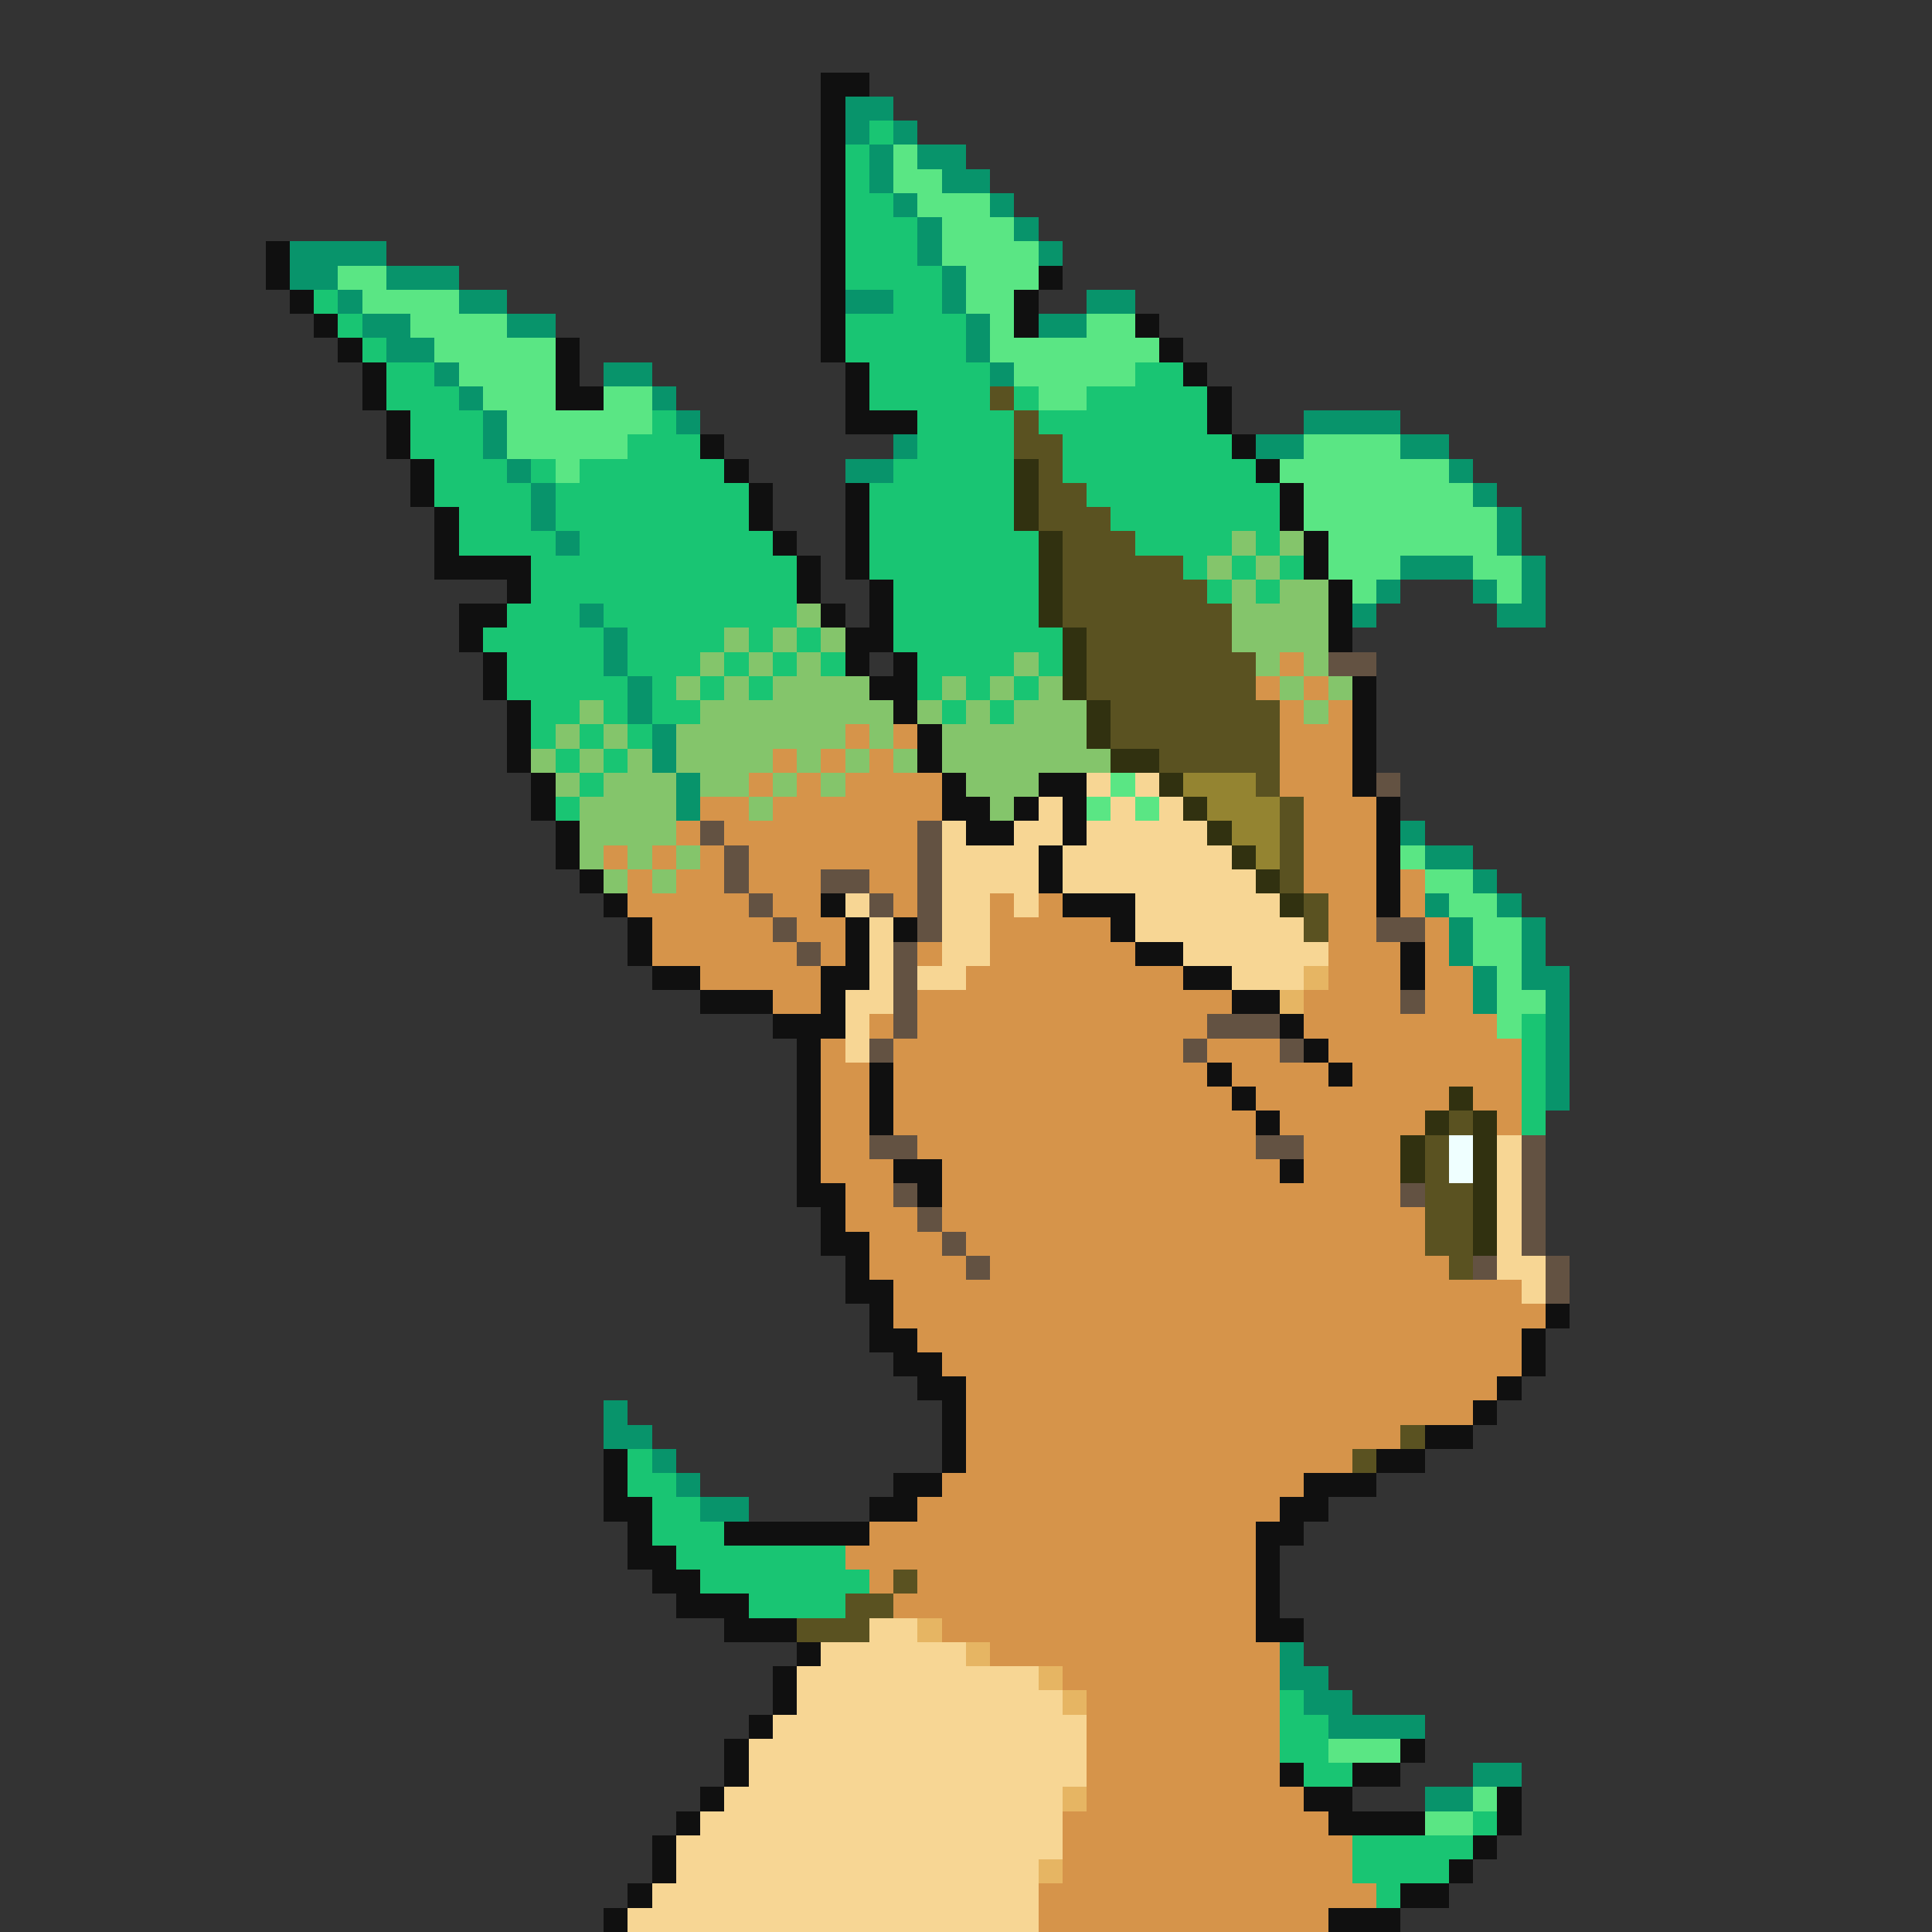 <svg xmlns="http://www.w3.org/2000/svg" viewBox="0 -0.5 80 80" shape-rendering="crispEdges">
<rect x="0" y="-0.5" width="80" height="80" fill="#333333" stroke="none"/>
<path stroke="#101010" d="M34 3h2M34 4h1M34 5h1M34 6h1M34 7h1M34 8h1M34 9h1M11 10h1M34 10h1M11 11h1M34 11h1M43 11h1M12 12h1M34 12h1M42 12h1M13 13h1M34 13h1M42 13h1M47 13h1M14 14h1M23 14h1M34 14h1M48 14h1M15 15h1M23 15h1M35 15h1M49 15h1M15 16h1M23 16h2M35 16h1M50 16h1M16 17h1M35 17h3M50 17h1M16 18h1M29 18h1M51 18h1M17 19h1M30 19h1M52 19h1M17 20h1M31 20h1M35 20h1M53 20h1M18 21h1M31 21h1M35 21h1M53 21h1M18 22h1M32 22h1M35 22h1M54 22h1M18 23h4M33 23h1M35 23h1M54 23h1M21 24h1M33 24h1M36 24h1M55 24h1M19 25h2M34 25h1M36 25h1M55 25h1M19 26h1M35 26h2M55 26h1M20 27h1M35 27h1M37 27h1M20 28h1M36 28h2M56 28h1M21 29h1M37 29h1M56 29h1M21 30h1M38 30h1M56 30h1M21 31h1M38 31h1M56 31h1M22 32h1M39 32h1M43 32h2M56 32h1M22 33h1M39 33h2M42 33h1M44 33h1M57 33h1M23 34h1M40 34h2M44 34h1M57 34h1M23 35h1M43 35h1M57 35h1M24 36h1M43 36h1M57 36h1M25 37h1M34 37h1M44 37h3M57 37h1M26 38h1M35 38h1M37 38h1M46 38h1M26 39h1M35 39h1M47 39h2M58 39h1M27 40h2M34 40h2M49 40h2M58 40h1M29 41h3M34 41h1M51 41h2M32 42h3M53 42h1M33 43h1M54 43h1M33 44h1M36 44h1M50 44h1M55 44h1M33 45h1M36 45h1M51 45h1M33 46h1M36 46h1M52 46h1M33 47h1M33 48h1M37 48h2M53 48h1M33 49h2M38 49h1M34 50h1M34 51h2M35 52h1M35 53h2M36 54h1M64 54h1M36 55h2M63 55h1M37 56h2M63 56h1M38 57h2M62 57h1M39 58h1M61 58h1M39 59h1M59 59h2M25 60h1M39 60h1M57 60h2M25 61h1M37 61h2M54 61h3M25 62h2M36 62h2M53 62h2M26 63h1M30 63h6M52 63h2M26 64h2M52 64h1M27 65h2M52 65h1M28 66h3M52 66h1M30 67h3M52 67h2M33 68h1M32 69h1M32 70h1M31 71h1M30 72h1M58 72h1M30 73h1M53 73h1M56 73h2M29 74h1M54 74h2M62 74h1M28 75h1M55 75h4M62 75h1M27 76h1M61 76h1M27 77h1M60 77h1M26 78h1M58 78h2M25 79h1M55 79h3" />
<path stroke="#08946b" d="M35 4h2M35 5h1M37 5h1M36 6h1M38 6h2M36 7h1M39 7h2M37 8h1M41 8h1M38 9h1M42 9h1M12 10h4M38 10h1M43 10h1M12 11h2M16 11h3M39 11h1M14 12h1M19 12h2M35 12h2M39 12h1M45 12h2M15 13h2M21 13h2M40 13h1M43 13h2M16 14h2M40 14h1M18 15h1M25 15h2M41 15h1M19 16h1M27 16h1M20 17h1M28 17h1M54 17h4M20 18h1M37 18h1M52 18h2M58 18h2M21 19h1M35 19h2M60 19h1M22 20h1M61 20h1M22 21h1M62 21h1M23 22h1M62 22h1M58 23h3M63 23h1M57 24h1M61 24h1M63 24h1M24 25h1M56 25h1M62 25h2M25 26h1M25 27h1M26 28h1M26 29h1M27 30h1M27 31h1M28 32h1M28 33h1M58 34h1M59 35h2M61 36h1M59 37h1M62 37h1M60 38h1M63 38h1M60 39h1M63 39h1M61 40h1M63 40h2M61 41h1M64 41h1M64 42h1M64 43h1M64 44h1M64 45h1M25 58h1M25 59h2M27 60h1M28 61h1M29 62h2M53 68h1M53 69h2M54 70h2M55 71h4M61 73h2M59 74h2" />
<path stroke="#19c573" d="M36 5h1M35 6h1M35 7h1M35 8h2M35 9h3M35 10h3M35 11h4M13 12h1M37 12h2M14 13h1M35 13h5M15 14h1M35 14h5M16 15h2M36 15h5M47 15h2M16 16h3M36 16h5M42 16h1M45 16h5M17 17h3M27 17h1M38 17h4M43 17h7M17 18h3M26 18h3M38 18h4M44 18h7M18 19h3M22 19h1M24 19h6M37 19h5M44 19h8M18 20h4M23 20h8M36 20h6M45 20h8M19 21h3M23 21h8M36 21h6M46 21h7M19 22h4M24 22h8M36 22h7M47 22h4M52 22h1M22 23h11M36 23h7M49 23h1M51 23h1M53 23h1M22 24h11M37 24h6M50 24h1M52 24h1M21 25h3M25 25h8M37 25h6M20 26h5M26 26h4M31 26h1M33 26h1M37 26h7M21 27h4M26 27h3M30 27h1M32 27h1M34 27h1M38 27h4M43 27h1M21 28h5M27 28h1M29 28h1M31 28h1M38 28h1M40 28h1M42 28h1M22 29h2M25 29h1M27 29h2M39 29h1M41 29h1M22 30h1M24 30h1M26 30h1M23 31h1M25 31h1M24 32h1M23 33h1M63 42h1M63 43h1M63 44h1M63 45h1M63 46h1M26 60h1M26 61h2M27 62h2M27 63h3M28 64h7M29 65h7M31 66h4M53 70h1M53 71h2M53 72h2M54 73h2M61 75h1M56 76h5M56 77h4M57 78h1" />
<path stroke="#5ae684" d="M37 6h1M37 7h2M38 8h3M39 9h3M39 10h4M14 11h2M40 11h3M15 12h4M40 12h2M17 13h4M41 13h1M45 13h2M18 14h5M41 14h7M19 15h4M42 15h5M20 16h3M25 16h2M43 16h2M21 17h6M21 18h5M54 18h4M23 19h1M53 19h7M54 20h7M54 21h8M55 22h7M55 23h3M61 23h2M56 24h1M62 24h1M46 32h1M45 33h1M47 33h1M58 35h1M59 36h2M60 37h2M61 38h2M61 39h2M62 40h1M62 41h2M62 42h1M55 72h3M61 74h1M59 75h2" />
<path stroke="#5a5221" d="M41 16h1M42 17h1M42 18h2M43 19h1M43 20h2M43 21h3M44 22h3M44 23h5M44 24h6M44 25h7M45 26h6M45 27h7M45 28h7M46 29h7M46 30h7M48 31h5M52 32h1M53 33h1M53 34h1M53 35h1M53 36h1M54 37h1M54 38h1M60 46h1M59 47h1M59 48h1M59 49h2M59 50h2M59 51h2M60 52h1M58 59h1M56 60h1M37 65h1M35 66h2M33 67h3" />
<path stroke="#313110" d="M42 19h1M42 20h1M42 21h1M43 22h1M43 23h1M43 24h1M43 25h1M44 26h1M44 27h1M44 28h1M45 29h1M45 30h1M46 31h2M48 32h1M49 33h1M50 34h1M51 35h1M52 36h1M53 37h1M60 45h1M59 46h1M61 46h1M58 47h1M61 47h1M58 48h1M61 48h1M61 49h1M61 50h1M61 51h1" />
<path stroke="#84c56b" d="M51 22h1M53 22h1M50 23h1M52 23h1M51 24h1M53 24h2M33 25h1M51 25h4M30 26h1M32 26h1M34 26h1M51 26h4M29 27h1M31 27h1M33 27h1M42 27h1M52 27h1M54 27h1M28 28h1M30 28h1M32 28h4M39 28h1M41 28h1M43 28h1M53 28h1M55 28h1M24 29h1M29 29h8M38 29h1M40 29h1M42 29h3M54 29h1M23 30h1M25 30h1M28 30h7M36 30h1M39 30h6M22 31h1M24 31h1M26 31h1M28 31h4M33 31h1M35 31h1M37 31h1M39 31h7M23 32h1M25 32h3M29 32h2M32 32h1M34 32h1M40 32h3M24 33h4M31 33h1M41 33h1M24 34h4M24 35h1M26 35h1M28 35h1M25 36h1M27 36h1" />
<path stroke="#d6944a" d="M53 27h1M52 28h1M54 28h1M53 29h1M55 29h1M35 30h1M37 30h1M53 30h3M32 31h1M34 31h1M36 31h1M53 31h3M31 32h1M33 32h1M35 32h4M53 32h3M29 33h2M32 33h7M54 33h3M28 34h1M30 34h8M54 34h3M25 35h1M27 35h1M29 35h1M31 35h7M54 35h3M26 36h1M28 36h2M31 36h3M36 36h2M54 36h3M58 36h1M26 37h5M32 37h2M37 37h1M41 37h1M43 37h1M55 37h2M58 37h1M27 38h5M33 38h2M41 38h5M55 38h2M59 38h1M27 39h6M34 39h1M38 39h1M41 39h6M55 39h3M59 39h1M29 40h5M40 40h9M55 40h3M59 40h2M32 41h2M38 41h13M54 41h4M59 41h2M36 42h1M38 42h12M54 42h8M34 43h1M37 43h12M50 43h3M55 43h8M34 44h2M37 44h13M51 44h4M56 44h7M34 45h2M37 45h14M52 45h8M61 45h2M34 46h2M37 46h15M53 46h6M62 46h1M34 47h2M38 47h14M54 47h4M34 48h3M39 48h14M54 48h4M35 49h2M39 49h19M35 50h3M39 50h20M36 51h3M40 51h19M36 52h4M41 52h19M37 53h26M37 54h27M38 55h25M39 56h24M40 57h22M40 58h21M40 59h18M40 60h16M39 61h15M38 62h15M36 63h16M35 64h17M36 65h1M38 65h14M37 66h15M39 67h13M41 68h12M44 69h9M45 70h8M45 71h8M45 72h8M45 73h8M45 74h9M44 75h11M44 76h12M44 77h12M43 78h14M43 79h12" />
<path stroke="#635242" d="M55 27h2M57 32h1M29 34h1M38 34h1M30 35h1M38 35h1M30 36h1M34 36h2M38 36h1M31 37h1M36 37h1M38 37h1M32 38h1M38 38h1M57 38h2M33 39h1M37 39h1M37 40h1M37 41h1M58 41h1M37 42h1M50 42h3M36 43h1M49 43h1M53 43h1M36 47h2M52 47h2M63 47h1M63 48h1M37 49h1M58 49h1M63 49h1M38 50h1M63 50h1M39 51h1M63 51h1M40 52h1M61 52h1M64 52h1M64 53h1" />
<path stroke="#f7d694" d="M45 32h1M47 32h1M43 33h1M46 33h1M48 33h1M39 34h1M42 34h2M45 34h5M39 35h4M44 35h7M39 36h4M44 36h8M35 37h1M39 37h2M42 37h1M47 37h6M36 38h1M39 38h2M47 38h7M36 39h1M39 39h2M49 39h6M36 40h1M38 40h2M51 40h3M35 41h2M35 42h1M35 43h1M62 47h1M62 48h1M62 49h1M62 50h1M62 51h1M62 52h2M63 53h1M36 67h2M34 68h6M33 69h10M33 70h11M32 71h13M31 72h14M31 73h14M30 74h14M29 75h15M28 76h16M28 77h15M27 78h16M26 79h17" />
<path stroke="#948431" d="M49 32h3M50 33h3M51 34h2M52 35h1" />
<path stroke="#e6b563" d="M54 40h1M53 41h1M38 67h1M40 68h1M43 69h1M44 70h1M44 74h1M43 77h1" />
<path stroke="#efffff" d="M60 47h1M60 48h1" />
</svg>